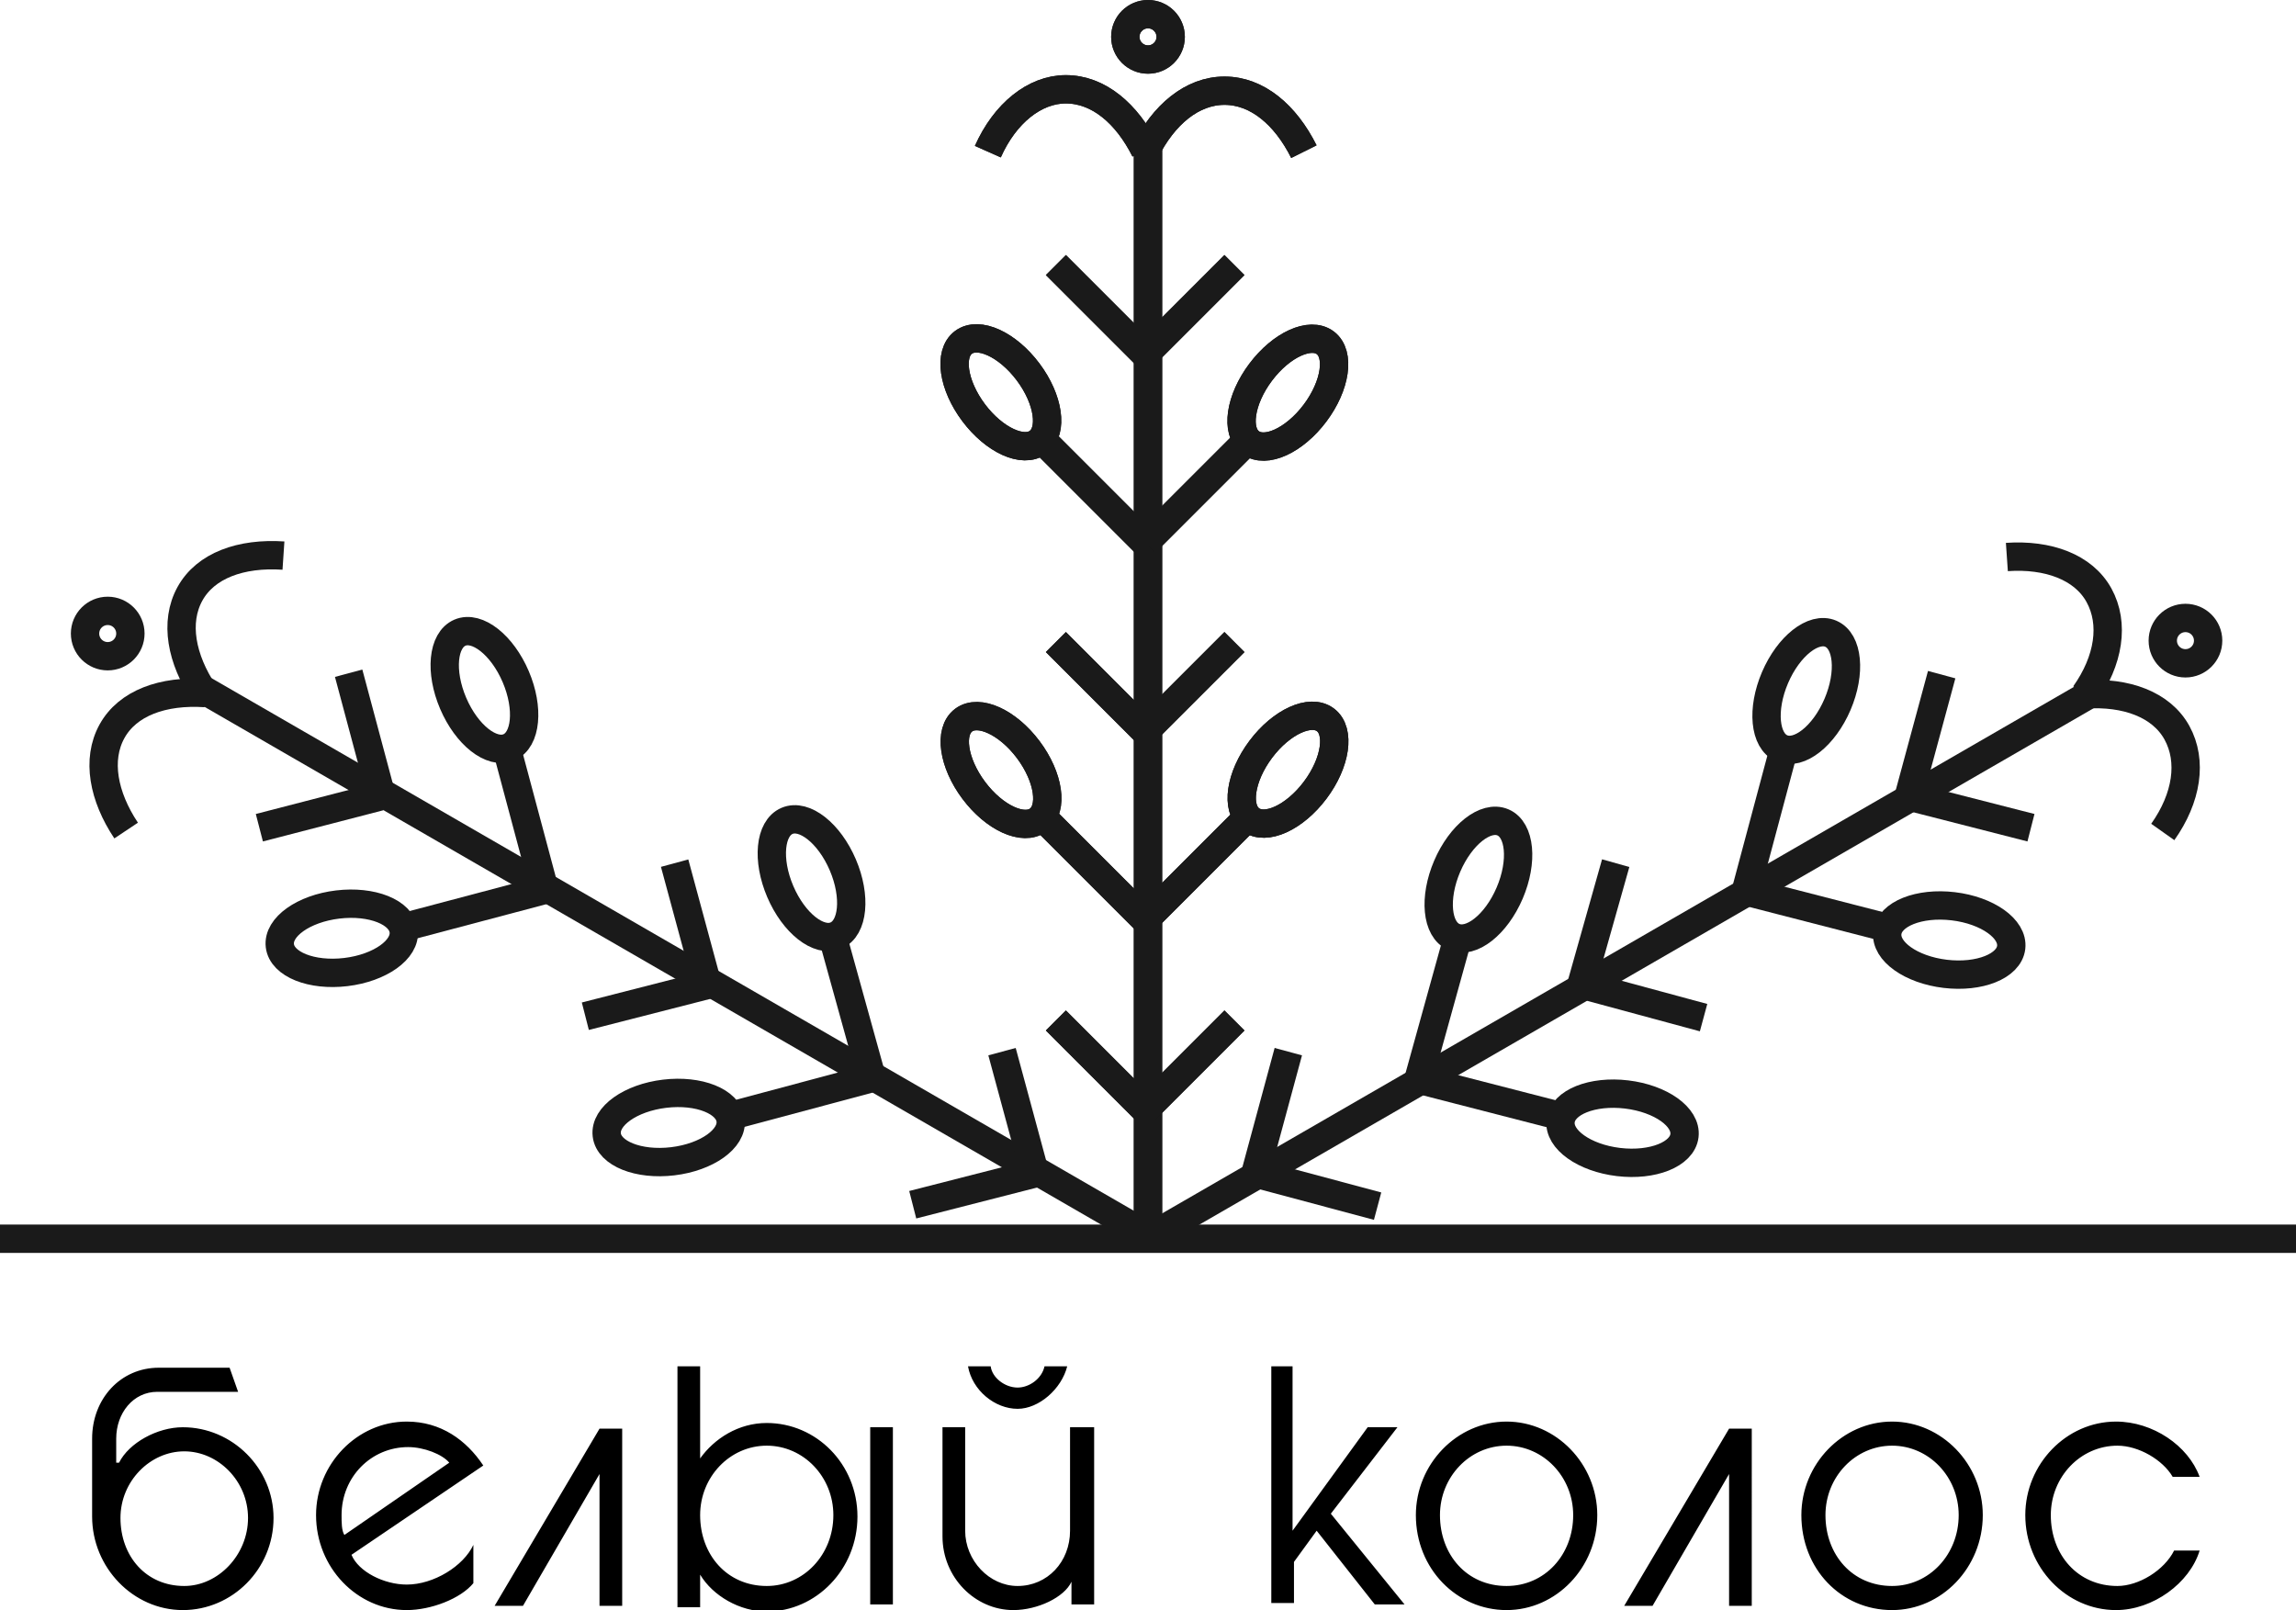 <?xml version="1.0" encoding="utf-8"?>
<!-- Generator: Adobe Illustrator 19.0.1, SVG Export Plug-In . SVG Version: 6.00 Build 0)  -->
<svg version="1.1" id="Слой_1" xmlns="http://www.w3.org/2000/svg" xmlns:xlink="http://www.w3.org/1999/xlink" x="0px" y="0px"
	 viewBox="0 0 162 113.6" style="enable-background:new 0 0 162 113.6;" xml:space="preserve">
<style type="text/css">
	.st0{fill:none;stroke:#1A1A1A;stroke-width:2;stroke-miterlimit:10;}
</style>
<g>
	<path d="M8.4,103.2c0.7-1.4,2.7-2.5,4.5-2.5c3.5,0,6.4,2.9,6.4,6.4c0,3.6-2.9,6.5-6.4,6.5c-3.5,0-6.4-3-6.4-6.6v-5.5
		c0-2.8,2-5,4.7-5h5l0.6,1.7h-5.7c-1.7,0-2.9,1.5-2.9,3.3V103.2z M17.5,107.1c0-2.6-2.1-4.7-4.5-4.7s-4.5,2.1-4.5,4.7
		c0,2.7,1.8,4.8,4.5,4.8C15.4,111.9,17.5,109.7,17.5,107.1z M33.4,111.7c-0.9,1.1-3,1.9-4.7,1.9c-3.5,0-6.4-3-6.4-6.7
		c0-3.6,2.9-6.6,6.4-6.6c2.4,0,4.2,1.3,5.4,3.1l-9.3,6.3c0.5,1.2,2.3,2.1,3.9,2.1c1.9,0,4-1.3,4.7-2.8h0V111.7z M31.7,103.2
		c-0.5-0.6-1.8-1.1-2.9-1.1c-2.6,0-4.7,2.1-4.7,4.8c0,0.5,0,1.1,0.2,1.4L31.7,103.2z M43.9,113.3h-1.6V104l-5.4,9.3h-2l7.4-12.5h1.6
		V113.3z M47.8,96.4h1.6v6.5c1-1.4,2.7-2.5,4.7-2.5c3.5,0,6.4,2.9,6.4,6.6c0,3.7-2.9,6.7-6.4,6.7c-1.9,0-3.8-1.1-4.7-2.6v2.3h-1.6
		V96.4z M58.8,106.9c0-2.7-2.1-4.9-4.7-4.9c-2.6,0-4.7,2.2-4.7,4.9c0,2.8,1.9,5,4.7,5C56.7,111.9,58.8,109.7,58.8,106.9z
		 M61.4,100.7H63v12.5h-1.6V100.7z M77.2,100.7v12.5h-1.6v-1.6c-0.5,1.1-2.4,2-4.1,2c-2.7,0-5-2.3-5-5.2v-7.7h1.6v7.3
		c0,2.1,1.7,3.9,3.7,3.9c2.1,0,3.7-1.7,3.7-3.9v-7.3H77.2z M69.9,96.4c0.1,0.8,1,1.5,1.9,1.5c0.8,0,1.7-0.6,1.9-1.5h1.6
		c-0.4,1.6-2,3-3.5,3c-1.6,0-3.2-1.3-3.5-3H69.9z M89.6,96.4h1.6V108l5.3-7.3h2.1l-4.7,6.1l5.2,6.4H97l-4.1-5.2l-1.6,2.2v2.9h-1.6
		V96.4z M99.9,106.9c0-3.6,2.9-6.6,6.4-6.6c3.5,0,6.4,3,6.4,6.6c0,3.7-2.9,6.7-6.4,6.7C102.8,113.6,99.9,110.7,99.9,106.9z
		 M111,106.9c0-2.7-2.1-4.9-4.7-4.9c-2.6,0-4.7,2.2-4.7,4.9c0,2.8,1.9,5,4.7,5C109,111.9,111,109.7,111,106.9z M123.6,113.3H122V104
		l-5.4,9.3h-2l7.4-12.5h1.6V113.3z M127.1,106.9c0-3.6,2.9-6.6,6.4-6.6c3.5,0,6.4,3,6.4,6.6c0,3.7-2.9,6.7-6.4,6.7
		C129.9,113.6,127.1,110.7,127.1,106.9z M138.2,106.9c0-2.7-2.1-4.9-4.7-4.9c-2.6,0-4.7,2.2-4.7,4.9c0,2.8,1.9,5,4.7,5
		C136.1,111.9,138.2,109.7,138.2,106.9z M153.4,109.4h1.8c-0.7,2.3-3.3,4.2-5.9,4.2c-3.5,0-6.4-3-6.4-6.7c0-3.6,2.9-6.6,6.4-6.6
		c2.6,0,5.1,1.7,5.9,3.9h-1.9c-0.7-1.2-2.4-2.2-3.9-2.2c-2.6,0-4.7,2.2-4.7,4.9c0,2.8,1.9,5,4.7,5
		C150.9,111.9,152.7,110.8,153.4,109.4z"/>
	<g>
		<g>
			<line class="st0" x1="81" y1="10.5" x2="81" y2="87.3"/>
			<g>
				<path class="st0" d="M80.8,10.7c1.3-2.6,3.3-4.3,5.6-4.3c2.3,0,4.3,1.7,5.6,4.3"/>
				<path class="st0" d="M69.7,10.7C70.9,8,73,6.3,75.2,6.3c2.3,0,4.3,1.7,5.6,4.3"/>
			</g>
			<g>
				<line class="st0" x1="80.8" y1="25" x2="87.1" y2="18.7"/>
				<line class="st0" x1="80.8" y1="25" x2="74.5" y2="18.7"/>
			</g>
			<g>
				<line class="st0" x1="80.8" y1="51.6" x2="87.1" y2="45.3"/>
				<line class="st0" x1="80.8" y1="51.6" x2="74.5" y2="45.3"/>
			</g>
			<g>
				<line class="st0" x1="80.8" y1="78.3" x2="87.1" y2="72"/>
				<line class="st0" x1="80.8" y1="78.3" x2="74.5" y2="72"/>
			</g>
			<circle class="st0" cx="81" cy="2.6" r="1.6"/>
			<g>
				<g>
					<line class="st0" x1="80.8" y1="38.3" x2="88.2" y2="30.9"/>
					<line class="st0" x1="80.8" y1="38.3" x2="73.4" y2="30.9"/>
				</g>
				
					<ellipse transform="matrix(0.8 0.6 -0.6 0.8 34.766 -48.996)" class="st0" cx="90.9" cy="27.7" rx="2.4" ry="4.4"/>
				
					<ellipse transform="matrix(-0.8 0.6 -0.6 -0.8 143.798 7.418)" class="st0" cx="70.7" cy="27.7" rx="2.4" ry="4.4"/>
			</g>
			<g>
				<g>
					<line class="st0" x1="80.8" y1="64.9" x2="88.2" y2="57.5"/>
					<line class="st0" x1="80.8" y1="64.9" x2="73.4" y2="57.5"/>
				</g>
				
					<ellipse transform="matrix(0.8 0.6 -0.6 0.8 50.738 -43.673)" class="st0" cx="90.9" cy="54.3" rx="2.4" ry="4.4"/>
				
					<ellipse transform="matrix(-0.8 0.6 -0.6 -0.8 159.771 55.35)" class="st0" cx="70.7" cy="54.3" rx="2.4" ry="4.4"/>
			</g>
		</g>
		<g>
			<line class="st0" x1="147.4" y1="49" x2="80.9" y2="87.4"/>
			<g>
				<path class="st0" d="M147.1,49c2.9-0.2,5.4,0.7,6.5,2.7c1.1,2,0.7,4.6-1,7"/>
				<path class="st0" d="M141.6,39.3c2.9-0.2,5.4,0.7,6.5,2.7c1.1,2,0.7,4.6-1,7"/>
			</g>
			<g>
				<line class="st0" x1="134.7" y1="56.2" x2="143.3" y2="58.4"/>
				<line class="st0" x1="134.7" y1="56.1" x2="137" y2="47.6"/>
			</g>
			<g>
				<line class="st0" x1="111.7" y1="69.5" x2="120.2" y2="71.8"/>
				<line class="st0" x1="111.6" y1="69.4" x2="114" y2="60.9"/>
			</g>
			<g>
				<line class="st0" x1="88.6" y1="82.8" x2="97.2" y2="85.1"/>
				<line class="st0" x1="88.6" y1="82.7" x2="90.9" y2="74.2"/>
			</g>
			<circle class="st0" cx="154.2" cy="45.2" r="1.6"/>
			<g>
				<g>
					<line class="st0" x1="123.2" y1="62.9" x2="133.3" y2="65.5"/>
					<line class="st0" x1="123.2" y1="62.8" x2="125.9" y2="52.7"/>
				</g>
				
					<ellipse transform="matrix(-0.119 0.993 -0.993 -0.119 219.634 -62.334)" class="st0" cx="137.5" cy="66.2" rx="2.4" ry="4.4"/>
				
					<ellipse transform="matrix(-0.919 -0.393 0.393 -0.919 225.295 143.54)" class="st0" cx="127.3" cy="48.7" rx="2.4" ry="4.4"/>
			</g>
			<g>
				<g>
					<line class="st0" x1="100.2" y1="76.2" x2="110.3" y2="78.8"/>
					<line class="st0" x1="100.1" y1="76.1" x2="102.9" y2="66"/>
				</g>
				
					<ellipse transform="matrix(-0.119 0.993 -0.993 -0.119 207.039 -24.535)" class="st0" cx="114.4" cy="79.5" rx="2.4" ry="4.4"/>
				
					<ellipse transform="matrix(-0.919 -0.393 0.393 -0.919 175.799 160.034)" class="st0" cx="104.3" cy="62" rx="2.4" ry="4.4"/>
			</g>
		</g>
		<g>
			<line class="st0" x1="14.4" y1="48.7" x2="80.9" y2="87.1"/>
			<g>
				<path class="st0" d="M14.4,48.9c-1.6-2.4-2.1-5-1-7c1.1-2,3.6-2.9,6.6-2.7"/>
				<path class="st0" d="M8.9,58.6c-1.6-2.4-2.1-5-1-7c1.1-2,3.6-2.9,6.6-2.7"/>
			</g>
			<g>
				<line class="st0" x1="26.9" y1="56.1" x2="24.6" y2="47.5"/>
				<line class="st0" x1="26.8" y1="56.2" x2="18.3" y2="58.4"/>
			</g>
			<g>
				<line class="st0" x1="49.9" y1="69.4" x2="47.6" y2="60.9"/>
				<line class="st0" x1="49.9" y1="69.5" x2="41.3" y2="71.7"/>
			</g>
			<g>
				<line class="st0" x1="73" y1="82.7" x2="70.7" y2="74.2"/>
				<line class="st0" x1="73" y1="82.8" x2="64.4" y2="85"/>
			</g>
			<circle class="st0" cx="7.6" cy="44.7" r="1.6"/>
			<g>
				<g>
					<line class="st0" x1="38.4" y1="62.7" x2="35.7" y2="52.6"/>
					<line class="st0" x1="38.4" y1="62.8" x2="28.2" y2="65.5"/>
				</g>
				<ellipse transform="matrix(0.919 -0.393 0.393 0.919 -16.388 17.368)" class="st0" cx="34.2" cy="48.7" rx="2.4" ry="4.4"/>
				
					<ellipse transform="matrix(0.119 0.993 -0.993 0.119 86.984 34.392)" class="st0" cx="24.1" cy="66.2" rx="2.4" ry="4.4"/>
			</g>
			<g>
				<g>
					<line class="st0" x1="61.5" y1="76" x2="58.7" y2="65.9"/>
					<line class="st0" x1="61.4" y1="76.1" x2="51.3" y2="78.8"/>
				</g>
				<ellipse transform="matrix(0.919 -0.393 0.393 0.919 -19.765 27.502)" class="st0" cx="57.3" cy="62" rx="2.4" ry="4.4"/>
				
					<ellipse transform="matrix(0.119 0.993 -0.993 0.119 120.508 23.221)" class="st0" cx="47.2" cy="79.5" rx="2.4" ry="4.4"/>
			</g>
		</g>
		<g>
			<line class="st0" x1="81" y1="10.5" x2="81" y2="87.3"/>
			<g>
				<path class="st0" d="M80.8,10.7c1.3-2.6,3.3-4.3,5.6-4.3c2.3,0,4.3,1.7,5.6,4.3"/>
				<path class="st0" d="M69.7,10.7C70.9,8,73,6.3,75.2,6.3c2.3,0,4.3,1.7,5.6,4.3"/>
			</g>
			<g>
				<line class="st0" x1="80.8" y1="25" x2="87.1" y2="18.7"/>
				<line class="st0" x1="80.8" y1="25" x2="74.5" y2="18.7"/>
			</g>
			<g>
				<line class="st0" x1="80.8" y1="51.6" x2="87.1" y2="45.3"/>
				<line class="st0" x1="80.8" y1="51.6" x2="74.5" y2="45.3"/>
			</g>
			<g>
				<line class="st0" x1="80.8" y1="78.3" x2="87.1" y2="72"/>
				<line class="st0" x1="80.8" y1="78.3" x2="74.5" y2="72"/>
			</g>
			<circle class="st0" cx="81" cy="2.6" r="1.6"/>
			<g>
				<g>
					<line class="st0" x1="80.8" y1="38.3" x2="88.2" y2="30.9"/>
					<line class="st0" x1="80.8" y1="38.3" x2="73.4" y2="30.9"/>
				</g>
				
					<ellipse transform="matrix(0.8 0.6 -0.6 0.8 34.766 -48.996)" class="st0" cx="90.9" cy="27.7" rx="2.4" ry="4.4"/>
				
					<ellipse transform="matrix(-0.8 0.6 -0.6 -0.8 143.798 7.418)" class="st0" cx="70.7" cy="27.7" rx="2.4" ry="4.4"/>
			</g>
			<g>
				<g>
					<line class="st0" x1="80.8" y1="64.9" x2="88.2" y2="57.5"/>
					<line class="st0" x1="80.8" y1="64.9" x2="73.4" y2="57.5"/>
				</g>
				
					<ellipse transform="matrix(0.8 0.6 -0.6 0.8 50.738 -43.673)" class="st0" cx="90.9" cy="54.3" rx="2.4" ry="4.4"/>
				
					<ellipse transform="matrix(-0.8 0.6 -0.6 -0.8 159.771 55.35)" class="st0" cx="70.7" cy="54.3" rx="2.4" ry="4.4"/>
			</g>
		</g>
	</g>
	<line class="st0" x1="0" y1="87.4" x2="162" y2="87.4"/>
</g>
</svg>
